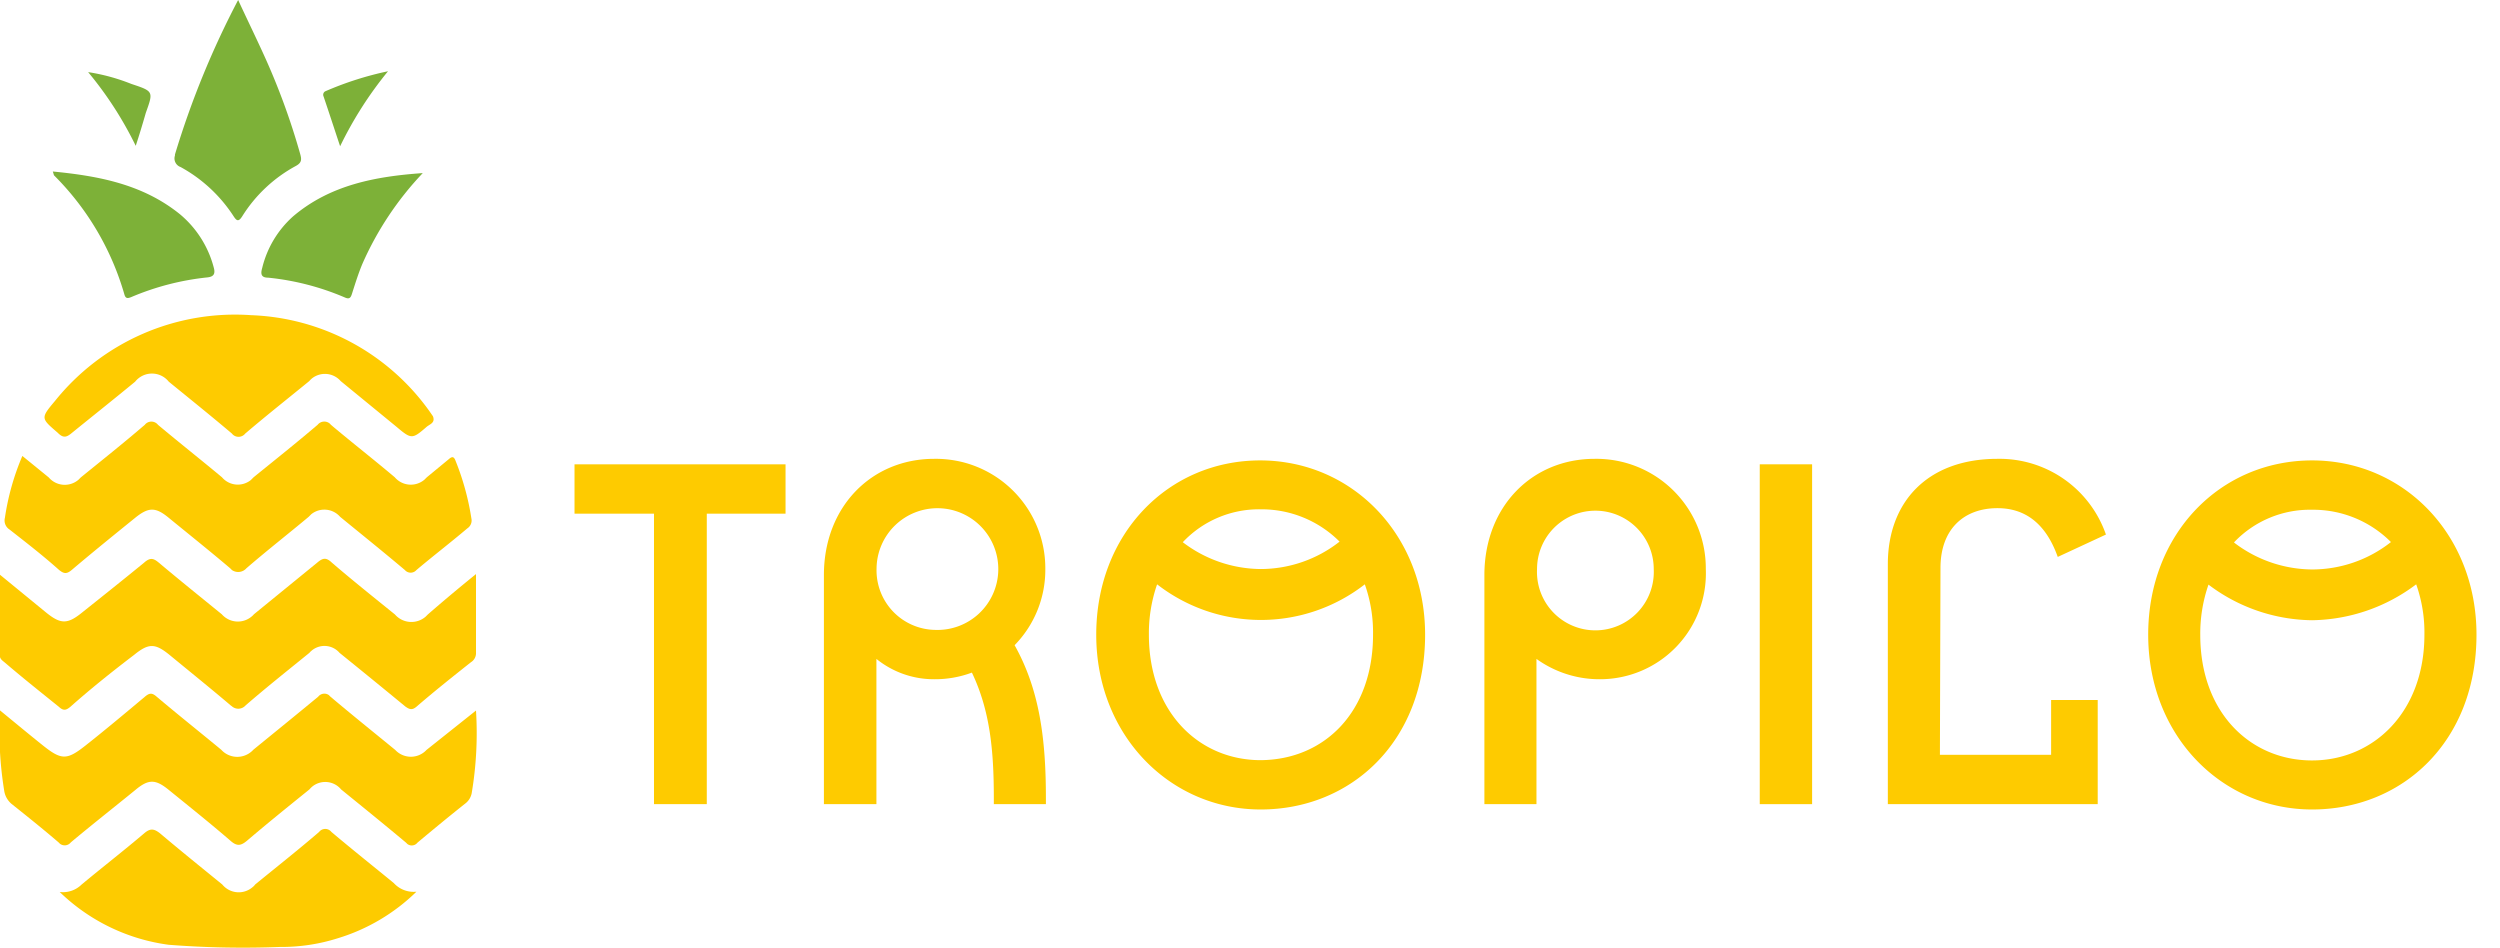 <svg id="Layer_1" data-name="Layer 1" xmlns="http://www.w3.org/2000/svg" width="173.32" height="65.7" viewBox="0 0 173.32 65.7"><g style="isolation:isolate"><g style="isolation:isolate"><path d="M39.83,32.19H54.46v3.42H49V55.75H45.34V35.61H39.83Z" style="fill:#fecb00"/></g><g style="isolation:isolate"><path d="M72.51,55.33v.42H68.9v-.42c0-3.34-.27-6.08-1.52-8.7a7.33,7.33,0,0,1-2.62.46,6.33,6.33,0,0,1-4-1.41V55.75H57.12V39.87c0-4.75,3.31-8.06,7.64-8.06a7.59,7.59,0,0,1,7.71,7.64,7.47,7.47,0,0,1-2.13,5.28C72.09,47.85,72.51,51.3,72.51,55.33ZM64.83,43.67a4.22,4.22,0,1,0-4.06-4.26A4.13,4.13,0,0,0,64.83,43.67Z" style="fill:#fecb00"/><path d="M98.8,44c0,7.41-5.13,12.12-11.4,12.12S76,51,76,44s5-12.08,11.36-12.08S98.8,37.06,98.8,44Zm-3.61,0a10,10,0,0,0-.57-3.49,11.73,11.73,0,0,1-14.4,0A10.34,10.34,0,0,0,79.65,44c0,5.4,3.5,8.7,7.75,8.7C91.81,52.67,95.19,49.37,95.19,44ZM82,37.59a9,9,0,0,0,5.39,1.86,8.87,8.87,0,0,0,5.48-1.9,7.64,7.64,0,0,0-5.48-2.24A7.25,7.25,0,0,0,82,37.59Z" style="fill:#fecb00"/><path d="M118.26,39.45a7.34,7.34,0,0,1-7.33,7.64,7.47,7.47,0,0,1-4.41-1.41V55.75h-3.61V39.87c0-4.75,3.3-8.06,7.64-8.06A7.59,7.59,0,0,1,118.26,39.45Zm-3.61,0a4,4,0,1,0-8.09,0,4.05,4.05,0,1,0,8.09,0Z" style="fill:#fecb00"/><path d="M125.63,32.19V55.75H122V32.19Z" style="fill:#fecb00"/><path d="M134.49,52.33h7.71v-3.8h3.23v7.22H130.88V39.11c0-4.29,2.73-7.3,7.6-7.3A7.81,7.81,0,0,1,146,37.06l-3.34,1.55c-.88-2.47-2.4-3.38-4.18-3.38-2.32,0-3.95,1.45-3.95,4.14Z" style="fill:#fecb00"/><path d="M171.69,44c0,7.41-5.13,12.12-11.4,12.12S148.93,51,148.93,44s5-12.08,11.36-12.08S171.69,37.06,171.69,44Zm-3.61,0a10,10,0,0,0-.57-3.49A12.25,12.25,0,0,1,160.29,43a12.11,12.11,0,0,1-7.18-2.47,10.34,10.34,0,0,0-.57,3.49c0,5.4,3.49,8.7,7.75,8.7S168.08,49.37,168.08,44Zm-13.19-6.38a9,9,0,0,0,5.4,1.86,8.84,8.84,0,0,0,5.47-1.9,7.62,7.62,0,0,0-5.47-2.24A7.26,7.26,0,0,0,154.89,37.59Z" style="fill:#fecb00"/></g></g><path d="M33,39.8v5.51a.73.73,0,0,1-.35.6c-1.26,1-2.52,2-3.76,3.07-.32.28-.51.2-.79,0q-2.27-1.87-4.56-3.72a1.38,1.38,0,0,0-1.95-.14.93.93,0,0,0-.14.14c-1.49,1.21-3,2.41-4.43,3.65a.67.67,0,0,1-.95.05L16,48.91c-1.4-1.19-2.83-2.34-4.25-3.51-1-.81-1.44-.82-2.45,0-1.51,1.15-3,2.34-4.42,3.6-.3.25-.49.29-.8,0-1.24-1-2.5-2-3.75-3.07-.17-.14-.35-.25-.35-.52V39.83l3.15,2.58c1.08.89,1.54.9,2.63,0C7.19,41.27,8.61,40.14,10,39c.42-.37.65-.29,1,0,1.45,1.22,2.92,2.4,4.38,3.59a1.48,1.48,0,0,0,2.09.13.8.8,0,0,0,.13-.13L22,39c.37-.31.6-.38,1,0,1.43,1.23,2.91,2.41,4.38,3.6a1.51,1.51,0,0,0,2.13.15l.15-.15C30.74,41.66,31.79,40.78,33,39.8Z" style="fill:#fecb00"/><path d="M33,49.26A25.09,25.09,0,0,1,32.7,55a1.19,1.19,0,0,1-.46.72c-1.11.88-2.21,1.79-3.3,2.7a.5.5,0,0,1-.7.09l-.09-.09c-1.49-1.25-3-2.47-4.5-3.69a1.43,1.43,0,0,0-2-.2,1.89,1.89,0,0,0-.2.2c-1.45,1.17-2.9,2.34-4.32,3.55-.43.36-.7.41-1.16,0-1.39-1.2-2.83-2.35-4.26-3.51-.93-.76-1.41-.77-2.33,0-1.51,1.23-3,2.4-4.47,3.63a.54.54,0,0,1-.76.09l-.09-.09C3,57.49,1.9,56.61.81,55.74a1.48,1.48,0,0,1-.52-.93A25.87,25.87,0,0,1,0,49.25c1.06.87,2,1.65,3,2.45,1.26,1,1.64,1,2.91,0s2.78-2.26,4.15-3.41c.3-.25.48-.27.79,0,1.48,1.25,3,2.46,4.49,3.69a1.5,1.5,0,0,0,2.12.1.94.94,0,0,0,.1-.1c1.51-1.23,3-2.44,4.5-3.68a.54.54,0,0,1,.74-.11l.11.11c1.48,1.25,3,2.47,4.49,3.69a1.48,1.48,0,0,0,2.09.08l.08-.08Z" style="fill:#fecb00"/><path d="M1.55,31.61,3.38,33.1a1.46,1.46,0,0,0,2.06.16l.16-.16c1.49-1.21,3-2.41,4.44-3.65a.58.58,0,0,1,.81-.1.47.47,0,0,1,.1.1c1.47,1.23,3,2.44,4.44,3.64a1.44,1.44,0,0,0,2,.19l.19-.19c1.49-1.21,3-2.41,4.44-3.64a.59.59,0,0,1,.81-.11.57.57,0,0,1,.11.11c1.46,1.23,3,2.43,4.43,3.64a1.46,1.46,0,0,0,2.06.16l.16-.16,1.54-1.27c.23-.2.35-.15.45.12a18,18,0,0,1,1.1,4,.65.65,0,0,1-.28.69c-1.18,1-2.37,1.91-3.53,2.89a.53.53,0,0,1-.8,0c-1.48-1.25-3-2.47-4.49-3.69a1.45,1.45,0,0,0-2-.18l-.18.18C20,37,18.49,38.18,17.08,39.4a.76.76,0,0,1-1,.12l-.12-.12c-1.4-1.19-2.83-2.33-4.26-3.5-.91-.75-1.39-.76-2.33,0-1.47,1.19-2.94,2.38-4.38,3.6-.35.3-.55.3-.91,0-1.12-1-2.26-1.88-3.42-2.79a.74.74,0,0,1-.32-.81A17.34,17.34,0,0,1,1.55,31.61Z" style="fill:#fdcb00"/><path d="M4.14,61.84a1.84,1.84,0,0,0,1.51-.51C7.08,60.14,8.55,59,10,57.77c.44-.38.7-.3,1.09,0,1.42,1.2,2.87,2.37,4.32,3.55a1.47,1.47,0,0,0,2.07.21,1,1,0,0,0,.21-.21c1.48-1.21,3-2.41,4.43-3.64a.54.54,0,0,1,.77-.09.76.76,0,0,1,.09.09c1.42,1.2,2.88,2.36,4.32,3.54a1.86,1.86,0,0,0,1.57.6,13.32,13.32,0,0,1-5.46,3.23,12.89,12.89,0,0,1-4,.6,66.14,66.14,0,0,1-7.71-.15A13.39,13.39,0,0,1,4.14,61.84Z" style="fill:#fdcb00"/><path d="M30.06,29.07c0,.28-.3.37-.48.52-1,.87-1.06.87-2.09,0l-3.87-3.17a1.45,1.45,0,0,0-2-.18,1.53,1.53,0,0,0-.18.18c-1.48,1.21-3,2.41-4.44,3.64a.59.59,0,0,1-.81.11.57.57,0,0,1-.11-.11c-1.44-1.22-2.91-2.4-4.38-3.6a1.49,1.49,0,0,0-2.09-.24,1.36,1.36,0,0,0-.24.24C7.89,27.68,6.43,28.84,5,30c-.38.32-.61.4-1,0-1.16-1-1.2-1-.19-2.2A16,16,0,0,1,17.4,21.85a15.9,15.9,0,0,1,12.36,6.64l.25.36A.54.54,0,0,1,30.06,29.07Z" style="fill:#fecb00"/><path d="M16.51,0c.64,1.38,1.23,2.59,1.78,3.8a47.88,47.88,0,0,1,2.52,6.87c.11.39.11.61-.29.83A10,10,0,0,0,16.79,15c-.25.39-.38.32-.59,0a10.23,10.23,0,0,0-3.68-3.42.63.63,0,0,1-.39-.8l0-.07A60.71,60.71,0,0,1,16.51,0Z" style="fill:#7db138"/><path d="M3.66,11.89c3.2.31,6.24.89,8.8,2.95a7.17,7.17,0,0,1,2.36,3.71c.12.43,0,.63-.43.68a18.33,18.33,0,0,0-5.3,1.37c-.25.1-.39.1-.47-.2a19.12,19.12,0,0,0-4.88-8.25S3.7,12,3.66,11.89Z" style="fill:#7db138"/><path d="M29.31,12a22,22,0,0,0-4.19,6.3c-.28.67-.5,1.38-.72,2.07-.09.29-.19.39-.5.25a18.07,18.07,0,0,0-5.31-1.37c-.5,0-.53-.27-.41-.68A7,7,0,0,1,20.32,15C22.9,12.81,26.05,12.23,29.31,12Z" style="fill:#7db138"/><path d="M23.58,10.14C23.2,9,22.82,7.83,22.43,6.68a.27.27,0,0,1,.12-.35h0A22.51,22.51,0,0,1,26.9,4.94,26.22,26.22,0,0,0,23.58,10.14Z" style="fill:#7db038"/><path d="M9.41,10.11A25.22,25.22,0,0,0,6.11,5a13.61,13.61,0,0,1,3,.82c1.54.51,1.53.52,1,2C9.89,8.59,9.66,9.35,9.41,10.11Z" style="fill:#7db038"/></svg>